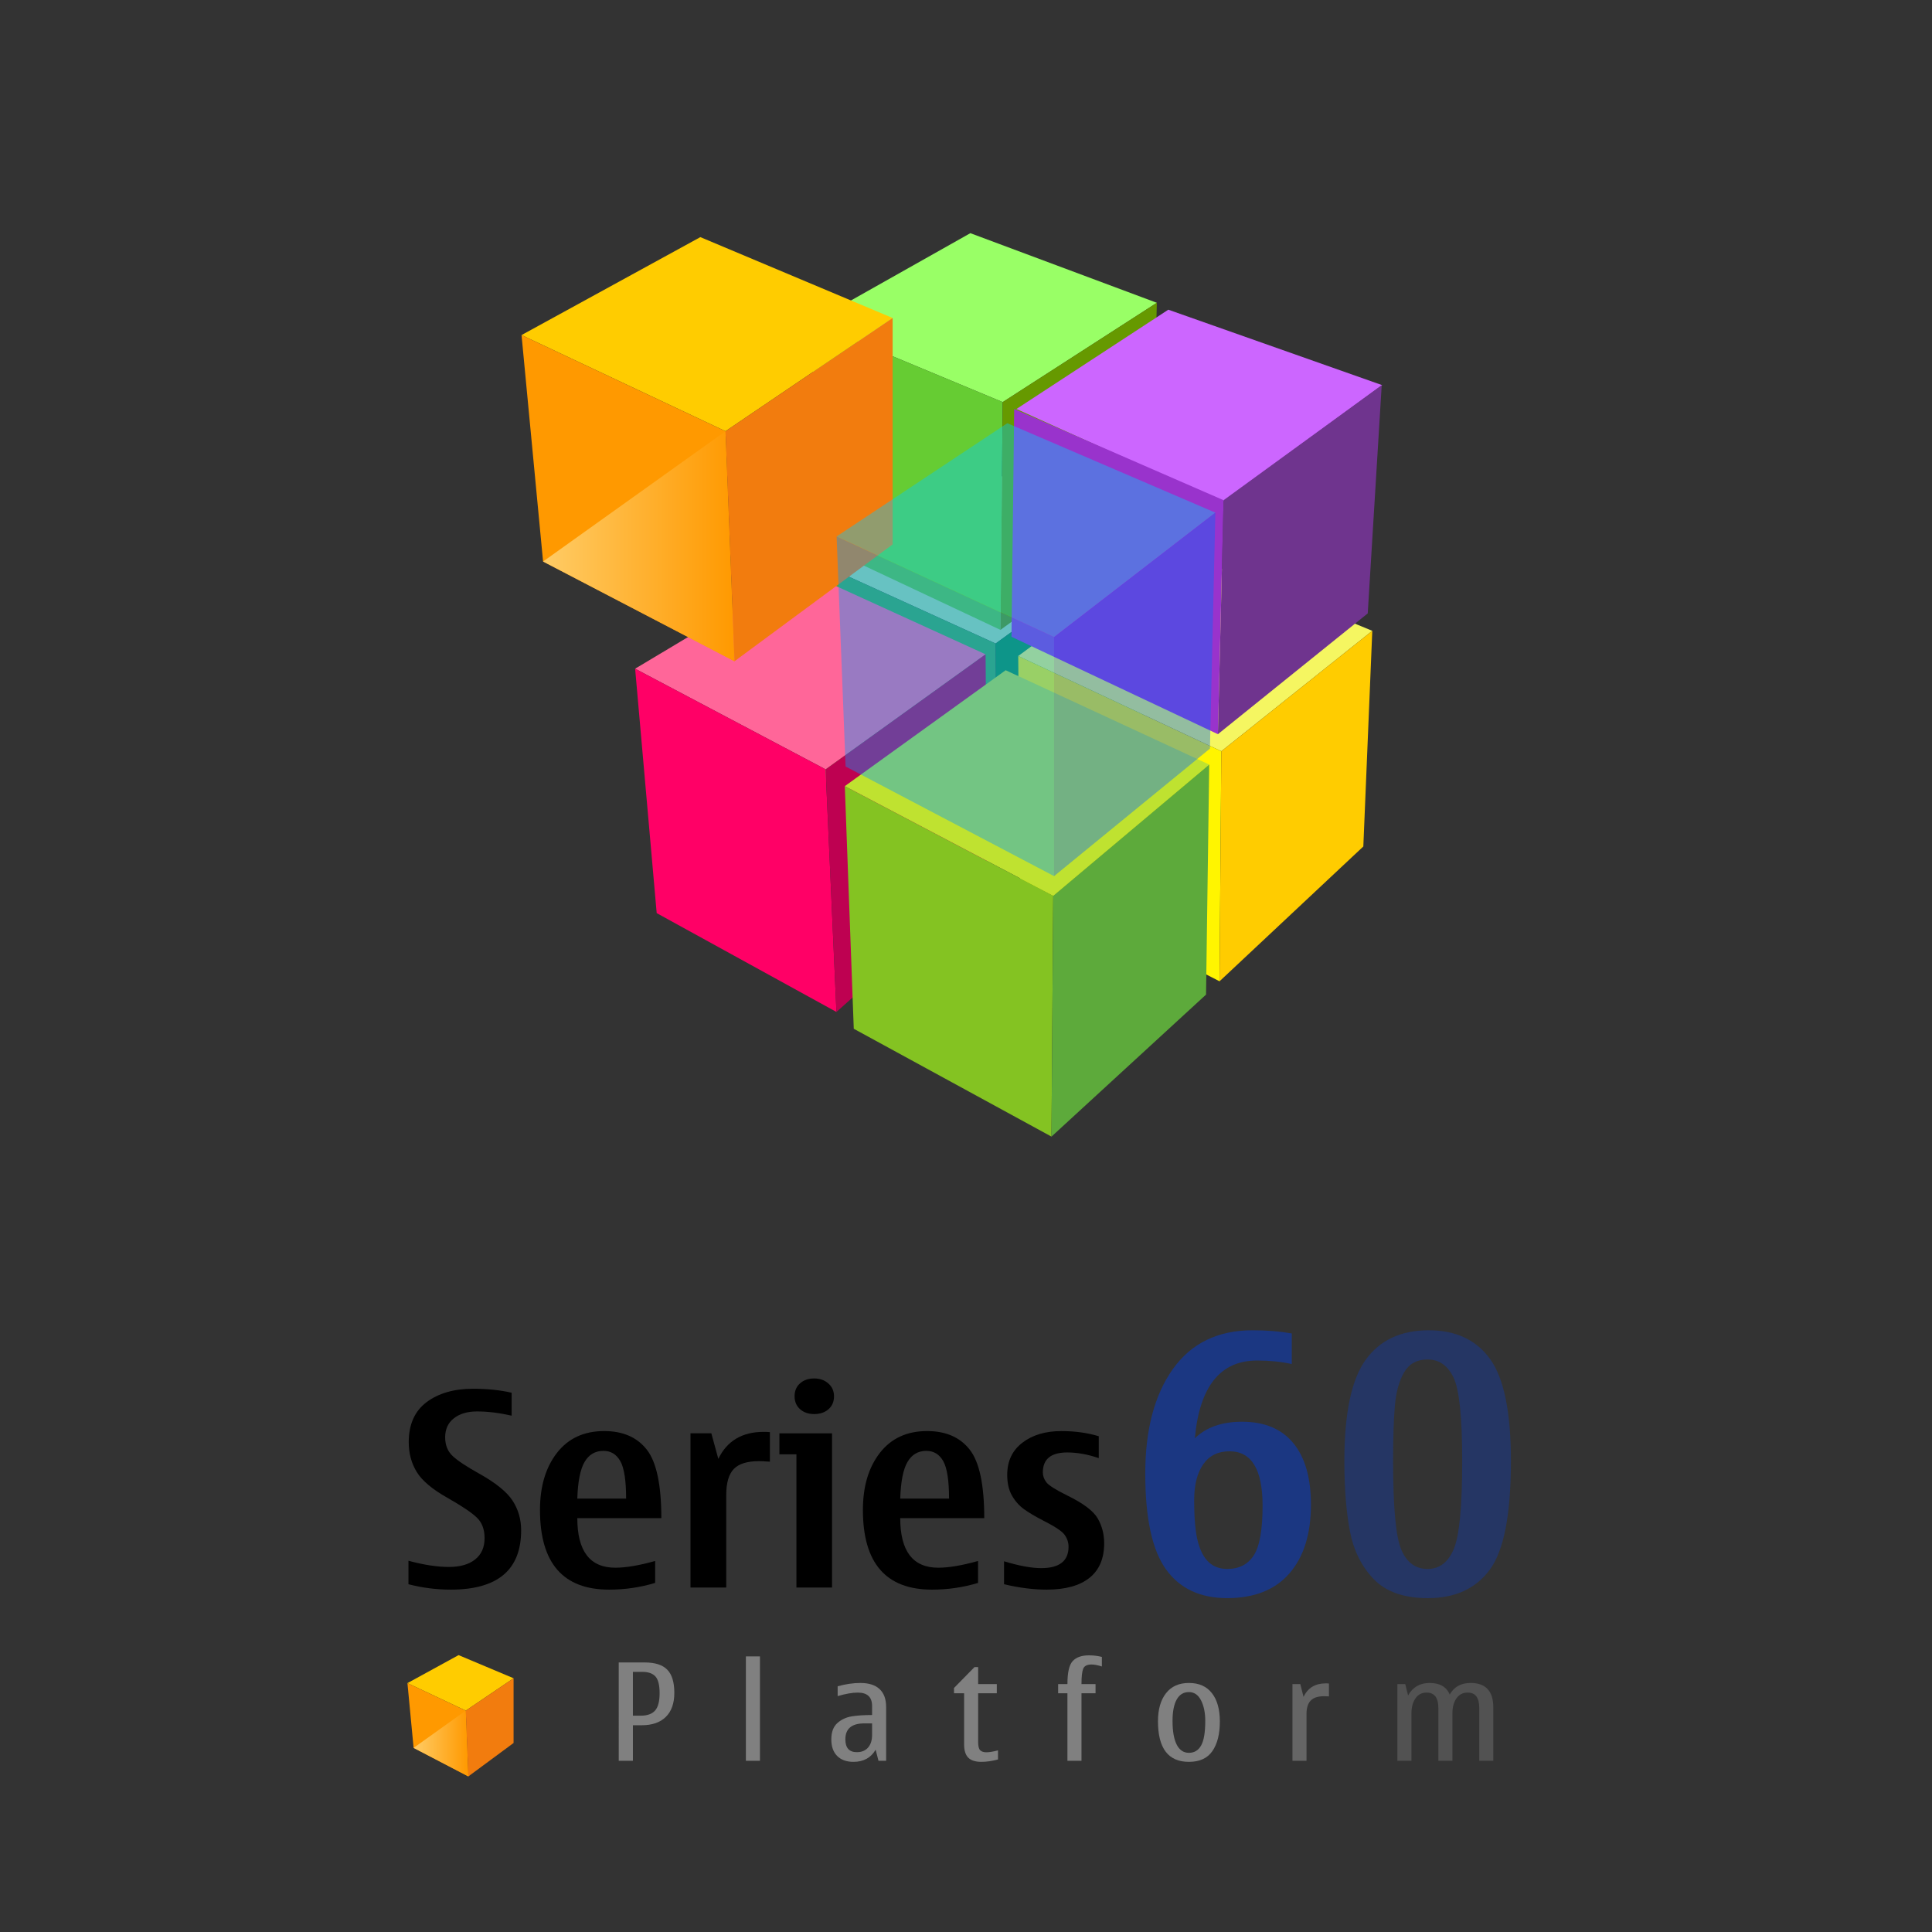 <?xml version="1.0" encoding="utf-8"?>
<!-- Generator: Adobe Illustrator 11.0, SVG Export Plug-In . SVG Version: 6.0.0 Build 78)  -->
<!DOCTYPE svg PUBLIC "-//W3C//DTD SVG 1.0//EN"    "http://www.w3.org/TR/2001/REC-SVG-20010904/DTD/svg10.dtd">
<svg  xmlns="http://www.w3.org/2000/svg" xmlns:xlink="http://www.w3.org/1999/xlink" xmlns:a="http://ns.adobe.com/AdobeSVGViewerExtensions/3.0/"
	 width="352" height="352" viewBox="0 0 352 352" overflow="visible" enable-background="new 0 0 352 352" xml:space="preserve">
	<rect x="0" y="0" width="352" height="352" fill="#333333" stroke="none"/>
		<g id="_x30_1">
			<rect fill="none" width="352" height="352"/> 
		</g>
		<g id="_x32_3">
			<path d="M82.136,289.623c-2.612,0-5.184-0.329-7.715-0.984v-4.279c2.772,0.754,5.231,1.131,7.378,1.131
				c2.035,0,3.625-0.457,4.771-1.37s1.718-2.211,1.718-3.894c0-1.586-0.473-2.832-1.418-3.738c-0.945-0.904-2.7-2.086-5.263-3.545
				c-2.804-1.569-4.695-3.151-5.672-4.746c-0.978-1.594-1.466-3.408-1.466-5.442c0-3.237,1.085-5.668,3.257-7.295
				c2.171-1.626,5.003-2.438,8.496-2.438c2.532,0,4.863,0.24,6.994,0.722v4.183c-2.259-0.514-4.358-0.771-6.297-0.771
				c-1.762,0-3.172,0.418-4.229,1.25c-1.058,0.834-1.586,1.988-1.586,3.462c0,1.426,0.46,2.567,1.382,3.425
				c0.922,0.857,2.496,1.902,4.723,3.137c3.076,1.715,5.135,3.373,6.177,4.975c1.041,1.603,1.562,3.404,1.562,5.408
				c0,3.604-1.069,6.309-3.208,8.11C89.601,288.723,86.398,289.623,82.136,289.623z"/>
			<path d="M119.364,288.396c-2.692,0.816-5.488,1.227-8.388,1.227c-4.198,0-7.346-1.21-9.445-3.629
				c-2.099-2.42-3.148-6.049-3.148-10.889c0-4.276,1.03-7.742,3.088-10.395c2.059-2.65,4.931-3.979,8.616-3.979
				c3.396,0,5.98,1.127,7.75,3.377c1.77,2.252,2.656,6.414,2.656,12.486h-15.309c0,3.012,0.577,5.271,1.73,6.776
				s2.884,2.259,5.191,2.259c1.923,0,4.342-0.408,7.258-1.227L119.364,288.396L119.364,288.396z M105.184,273.04h8.892
				c0-3.302-0.353-5.576-1.057-6.826c-0.705-1.249-1.73-1.874-3.077-1.874c-1.506,0-2.651,0.674-3.437,2.02
				C105.719,267.705,105.28,269.932,105.184,273.04z"/>
			<path d="M125.805,289.238v-28.096h3.797l1.273,4.662c0.785-1.634,1.867-2.863,3.245-3.689c1.378-0.824,3.052-1.236,5.023-1.236
				c0.513,0,0.889,0.016,1.129,0.049v5.383c-0.897-0.063-1.554-0.097-1.971-0.097c-2.163,0-3.701,0.478-4.614,1.431
				s-1.37,2.527-1.37,4.724v16.87H125.805L125.805,289.238z"/>
			<path d="M145.104,289.238v-24.273h-3.101v-3.82h9.589v28.094H145.104L145.104,289.238z M148.348,257.635
				c-1.057,0-1.918-0.297-2.583-0.89s-0.997-1.378-0.997-2.354c0-0.978,0.332-1.764,0.997-2.355s1.526-0.889,2.583-0.889
				c1.025,0,1.883,0.305,2.572,0.912c0.689,0.608,1.033,1.387,1.033,2.332c0,0.992-0.336,1.781-1.009,2.366
				C150.271,257.342,149.405,257.635,148.348,257.635z"/>
			<path d="M178.197,288.396c-2.692,0.816-5.488,1.227-8.388,1.227c-4.198,0-7.346-1.21-9.445-3.629
				c-2.099-2.42-3.148-6.049-3.148-10.889c0-4.276,1.029-7.742,3.088-10.395c2.059-2.65,4.931-3.979,8.616-3.979
				c3.396,0,5.98,1.127,7.75,3.377c1.771,2.252,2.656,6.414,2.656,12.486h-15.31c0,3.012,0.577,5.271,1.73,6.776
				c1.153,1.506,2.884,2.259,5.191,2.259c1.923,0,4.342-0.408,7.258-1.227v3.992H178.197z M164.018,273.04h8.893
				c0-3.302-0.353-5.576-1.058-6.826c-0.705-1.249-1.73-1.874-3.076-1.874c-1.506,0-2.652,0.674-3.437,2.02
				C164.555,267.705,164.114,269.932,164.018,273.04z"/>
			<path d="M190.693,289.623c-2.402,0-4.989-0.329-7.762-0.984v-4.184c2.739,0.834,4.998,1.25,6.776,1.25
				c1.649,0,2.894-0.324,3.726-0.975c0.834-0.647,1.25-1.621,1.25-2.92c0-0.769-0.231-1.484-0.697-2.149
				c-0.465-0.665-1.777-1.542-3.94-2.632c-1.458-0.754-2.624-1.446-3.497-2.079c-0.873-0.634-1.599-1.454-2.175-2.464
				c-0.577-1.01-0.865-2.268-0.865-3.772c0-2.5,0.921-4.454,2.765-5.864c1.843-1.41,4.205-2.115,7.09-2.115
				c2.498,0,4.773,0.313,6.824,0.938v3.989c-2.002-0.688-3.916-1.033-5.744-1.033c-1.488,0-2.604,0.305-3.34,0.913
				s-1.104,1.522-1.104,2.739c0,0.642,0.22,1.242,0.66,1.804s1.702,1.354,3.784,2.379c2.916,1.427,4.768,2.82,5.553,4.183
				c0.785,1.361,1.178,2.867,1.178,4.519c0,2.788-0.896,4.896-2.691,6.319C196.688,288.91,194.092,289.623,190.693,289.623z"/>
			<path fill="#808080" d="M112.728,302.891h4.747c1.875,0,3.24,0.438,4.098,1.316c0.857,0.876,1.286,2.284,1.286,4.223
				c0,1.899-0.515,3.357-1.544,4.375c-1.029,1.018-2.497,1.525-4.404,1.525h-1.598v6.479h-2.584L112.728,302.891L112.728,302.891z
				 M115.312,304.607v7.979h1.454c1.169,0,2.031-0.312,2.583-0.931c0.553-0.622,0.829-1.674,0.829-3.155s-0.254-2.501-0.763-3.06
				c-0.509-0.555-1.304-0.834-2.385-0.834H115.312L115.312,304.607z"/>
			<rect x="135.898" y="301.786" fill="#808080" width="2.56" height="19.022"/> 
			<path fill="#808080" d="M159.537,318.788c-0.865,1.476-2.211,2.212-4.038,2.212c-1.273,0-2.265-0.359-2.974-1.074
				c-0.709-0.72-1.063-1.722-1.063-3.012c0-1.33,0.365-2.322,1.094-2.975c0.729-0.653,1.602-1.063,2.62-1.226
				c1.017-0.166,2.255-0.247,3.713-0.247v-1.646c0-1.625-0.869-2.438-2.607-2.438c-1.001,0-2.223,0.214-3.665,0.638v-1.791
				c1.45-0.399,2.828-0.601,4.134-0.601c1.538,0,2.706,0.369,3.503,1.112c0.797,0.738,1.195,1.83,1.195,3.273v9.793h-1.394
				L159.537,318.788z M158.888,313.994h-1.43c-1.146,0-2.005,0.242-2.578,0.727c-0.573,0.485-0.859,1.209-0.859,2.17
				c0,0.785,0.174,1.371,0.523,1.762c0.348,0.387,0.871,0.582,1.568,0.582c0.881,0,1.564-0.28,2.049-0.842
				c0.485-0.562,0.727-1.322,0.727-2.283V313.994z"/>
			<path fill="#808080" d="M181.83,320.566c-1.074,0.289-2.083,0.434-3.028,0.434c-1.09,0-1.887-0.256-2.392-0.764
				c-0.505-0.51-0.757-1.319-0.757-2.434v-9.302h-1.838v-0.961l3.737-3.81h0.661v3.101h3.4v1.67h-3.4v8.882
				c0,0.76,0.124,1.262,0.372,1.508c0.248,0.244,0.625,0.365,1.13,0.365c0.521,0,1.227-0.115,2.115-0.349V320.566L181.83,320.566z"
				/>
			<path fill="#808080" d="M198.402,301.594c0.81,0,1.595,0.096,2.354,0.287v1.742c-0.753-0.24-1.382-0.359-1.887-0.359
				c-0.802,0-1.306,0.254-1.515,0.762c-0.209,0.511-0.313,1.445-0.313,2.808h2.561v1.67h-2.561v12.306h-2.561v-12.306h-1.693v-1.67
				h1.693c0-2.123,0.324-3.526,0.975-4.211C196.107,301.936,197.089,301.594,198.402,301.594L198.402,301.594z"/>
			<path fill="#808080" d="M216.611,321c-1.883,0-3.293-0.617-4.229-1.852c-0.938-1.233-1.405-3.084-1.405-5.551
				c0-2.148,0.485-3.847,1.459-5.097c0.975-1.249,2.367-1.874,4.178-1.874c1.826,0,3.222,0.616,4.187,1.852
				c0.966,1.232,1.449,2.955,1.449,5.166c0,2.275-0.451,4.069-1.353,5.385C219.994,320.344,218.566,321,216.611,321z
				 M216.611,319.354c0.986,0,1.729-0.445,2.229-1.34c0.501-0.893,0.752-2.39,0.752-4.488c0-1.481-0.256-2.726-0.769-3.731
				c-0.513-1.004-1.25-1.507-2.212-1.507c-0.978,0-1.719,0.451-2.223,1.357c-0.506,0.904-0.758,2.199-0.758,3.881
				c0,1.892,0.252,3.334,0.758,4.332C214.895,318.854,215.635,319.354,216.611,319.354z"/>
			<path opacity="0.65" fill="#808080" enable-background="new    " d="M236.909,306.832l0.589,2.331
				c0.777-1.644,2.131-2.464,4.063-2.464c0.256,0,0.444,0.013,0.564,0.035v2.332c-0.201-0.016-0.501-0.023-0.9-0.023
				c-1.099,0-1.904,0.262-2.416,0.788c-0.514,0.522-0.77,1.343-0.77,2.456v8.521h-2.561v-13.977H236.909z"/>
			<path opacity="0.4" fill="#808080" enable-background="new    " d="M272.073,320.809h-2.56v-9.627
				c0-0.929-0.177-1.629-0.523-2.096c-0.35-0.471-0.871-0.704-1.568-0.704c-0.896,0-1.588,0.353-2.072,1.058
				s-0.728,1.623-0.728,2.752v8.617h-2.56v-9.627c0-0.929-0.18-1.629-0.535-2.096c-0.356-0.471-0.891-0.704-1.604-0.704
				c-0.881,0-1.563,0.356-2.043,1.069s-0.721,1.627-0.721,2.74v8.615h-2.56v-13.976h1.43l0.517,2.065
				c0.856-1.514,2.163-2.271,3.918-2.271c0.929,0,1.699,0.177,2.313,0.528c0.611,0.353,1.063,0.881,1.353,1.586
				c0.793-1.409,2.063-2.114,3.81-2.114c1.379,0,2.412,0.372,3.101,1.117s1.034,1.858,1.034,3.341L272.073,320.809L272.073,320.809z
				"/>
			<path opacity="0.65" fill="#0F3AAC" enable-background="new    " d="M228.208,242.369c2.563,0,4.944,0.191,7.146,0.576v5.576
				c-1.942-0.428-4.047-0.642-6.313-0.642c-3.354,0-5.977,1.181-7.867,3.541c-1.89,2.36-3.049,5.901-3.477,10.623
				c2.072-2.009,4.935-3.013,8.588-3.013c4.102,0,7.221,1.303,9.357,3.908c2.135,2.606,3.203,6.334,3.203,11.185
				c0,5.362-1.309,9.544-3.926,12.546c-2.615,3.001-6.393,4.502-11.327,4.502c-4.934,0-8.657-1.752-11.168-5.255
				c-2.51-3.504-3.765-9.313-3.765-17.433c0-7.989,1.677-14.34,5.029-19.051C217.046,244.725,221.885,242.369,228.208,242.369
				L228.208,242.369z M223.594,285.854c2.157,0,3.771-0.828,4.84-2.482c1.066-1.655,1.602-4.674,1.602-9.053
				c0-3.291-0.502-5.764-1.506-7.418c-1.004-1.656-2.51-2.483-4.52-2.483c-2.093,0-3.689,0.79-4.789,2.371
				c-1.102,1.581-1.65,3.76-1.65,6.536c0,3.332,0.225,5.849,0.673,7.547c0.448,1.699,1.116,2.953,2.003,3.766
				S222.248,285.854,223.594,285.854z"/>
			<path opacity="0.4" fill="#0F3AAC" enable-background="new    " d="M260.316,242.369c4.935,0,8.662,1.752,11.184,5.255
				c2.521,3.504,3.781,9.688,3.781,18.554c0,9.721-1.276,16.316-3.829,19.789c-2.554,3.471-6.318,5.206-11.296,5.206
				c-4.358,0-7.647-1.153-9.87-3.461c-2.222-2.308-3.669-5.224-4.343-8.748c-0.672-3.524-1.008-7.786-1.008-12.786
				c0-8.693,1.291-14.836,3.877-18.425C251.396,244.164,255.232,242.369,260.316,242.369z M260.092,285.854
				c2.18,0,3.776-1.223,4.791-3.668c1.016-2.447,1.521-7.781,1.521-16.008c0-7.904-0.522-12.962-1.569-15.173
				s-2.628-3.315-4.743-3.315c-1.922,0-3.338,0.77-4.244,2.308c-0.908,1.538-1.476,3.546-1.699,6.024
				c-0.225,2.478-0.336,5.863-0.336,10.156c0,8.461,0.502,13.854,1.506,16.184C256.32,284.689,257.913,285.854,260.092,285.854z"/>
			<g>
				<polygon fill="#FFCC00" points="83.551,301.553 74.234,306.654 84.862,311.665 93.57,305.768 "/>
				<polygon fill="#FF9900" points="74.234,306.654 75.357,318.456 85.331,323.65 84.862,311.665 "/>
				
					<linearGradient id="XMLID_83_" gradientUnits="userSpaceOnUse" x1="-47.143" y1="278.732" x2="-37.169" y2="278.732" gradientTransform="matrix(1 0 0 -1 122.5 596.391)">
					<stop  offset="0" style="stop-color:#FFCC66"/>
					<stop  offset="1" style="stop-color:#FF9900"/>
					<a:midPointStop  offset="0" style="stop-color:#FFCC66"/>
					<a:midPointStop  offset="0.5" style="stop-color:#FFCC66"/>
					<a:midPointStop  offset="1" style="stop-color:#FF9900"/>
				</linearGradient>
				<polygon fill="url(#XMLID_83_)" points="75.357,318.456 85.331,323.65 84.862,311.665 "/>
				<polygon fill="#F27C0E" points="93.57,305.768 84.862,311.665 85.331,323.65 93.57,317.564 "/>
			</g>
			<g>
				<polygon fill="#ABDD99" points="176.811,84.505 148.321,102.182 181.396,117.244 208.896,97.272 "/>
				<polygon fill="#46AB48" points="148.321,102.182 150.291,142.135 181.721,157.521 181.396,117.244 "/>
				<polygon fill="#16923B" points="208.896,97.272 181.396,117.244 181.721,157.521 208.245,134.602 "/>
			</g>
			<g>
				<polygon fill="#FF6699" points="145.842,103.821 115.717,121.831 150.423,140.17 179.566,119.212 "/>
				<polygon fill="#FF0066" points="150.423,140.17 115.717,121.831 119.646,166.366 152.395,184.371 "/>
				<polygon fill="#BE0151" points="179.566,119.212 150.423,140.17 152.395,184.371 179.896,159.818 "/>
			</g>
			<g>
				<polygon fill="#F5F661" points="250.023,114.932 212.693,99.54 185.518,119.518 222.518,136.871 "/>
				<polygon fill="#FFF500" points="185.518,119.518 185.846,160.119 222.193,178.786 222.518,136.871 "/>
				<polygon fill="#FFCC00" points="222.518,136.871 222.193,178.786 248.391,154.223 250.023,114.932 "/>
			</g>
			<g>
				<polygon fill="#BFE230" points="153.919,143.233 183.227,122.111 220.314,139.299 191.896,163.205 "/>
				<polygon fill="#84C322" points="153.919,143.233 155.552,187.436 191.572,207.083 191.896,163.205 "/>
				<polygon fill="#5DAA3B" points="191.896,163.205 191.572,207.083 219.734,181.211 220.314,139.299 "/>
			</g>
			<g>
				<polygon fill="#99FF66" points="147.897,58.767 176.792,42.482 210.77,55.167 182.688,73.26 "/>
				<polygon fill="#66CC33" points="147.897,58.767 148.881,99.045 182.277,114.76 182.688,73.26 "/>
				<polygon fill="#669900" points="182.688,73.26 182.277,114.76 209.783,94.787 210.77,55.167 "/>
			</g>
			<g>
				<polygon fill="#CC66FF" points="185.191,74.515 222.688,91.457 251.824,70.171 212.861,56.423 "/>
				<polygon fill="#6F348E" points="222.927,91.133 221.895,133.763 249.195,111.758 251.742,70.171 "/>
				<polygon fill="#9933CC" points="184.781,74.515 184.287,116.015 221.895,133.763 222.927,91.133 "/>
			</g>
			<g>
				<polygon fill="#FFCC00" points="127.601,43.202 95.021,61.047 132.182,78.564 162.633,57.936 "/>
				<polygon fill="#FF9900" points="95.021,61.047 98.945,102.306 133.82,120.476 132.182,78.564 "/>
				
					<linearGradient id="XMLID_84_" gradientUnits="userSpaceOnUse" x1="-23.555" y1="496.87" x2="11.32" y2="496.87" gradientTransform="matrix(1 0 0 -1 122.5 596.391)">
					<stop  offset="0" style="stop-color:#FFCC66"/>
					<stop  offset="1" style="stop-color:#FF9900"/>
					<a:midPointStop  offset="0" style="stop-color:#FFCC66"/>
					<a:midPointStop  offset="0.5" style="stop-color:#FFCC66"/>
					<a:midPointStop  offset="1" style="stop-color:#FF9900"/>
				</linearGradient>
				<polygon fill="url(#XMLID_84_)" points="98.945,102.306 133.82,120.476 132.182,78.564 "/>
				<polygon fill="#F27C0E" points="162.633,57.936 132.182,78.564 133.82,120.476 162.633,99.189 "/>
			</g>
			<g opacity="0.4">
				<polygon fill="#0099FF" points="152.426,97.736 154.061,139.652 192.048,159.625 192.048,116.076 "/>
				<polygon fill="#00CCFF" points="152.426,97.736 183.527,77.107 221.434,93.402 192.048,116.076 "/>
				<polygon fill="#0066FF" points="192.048,116.076 192.048,159.625 220.443,136.396 221.434,93.402 "/>
			</g>
		</g>
	</svg>
